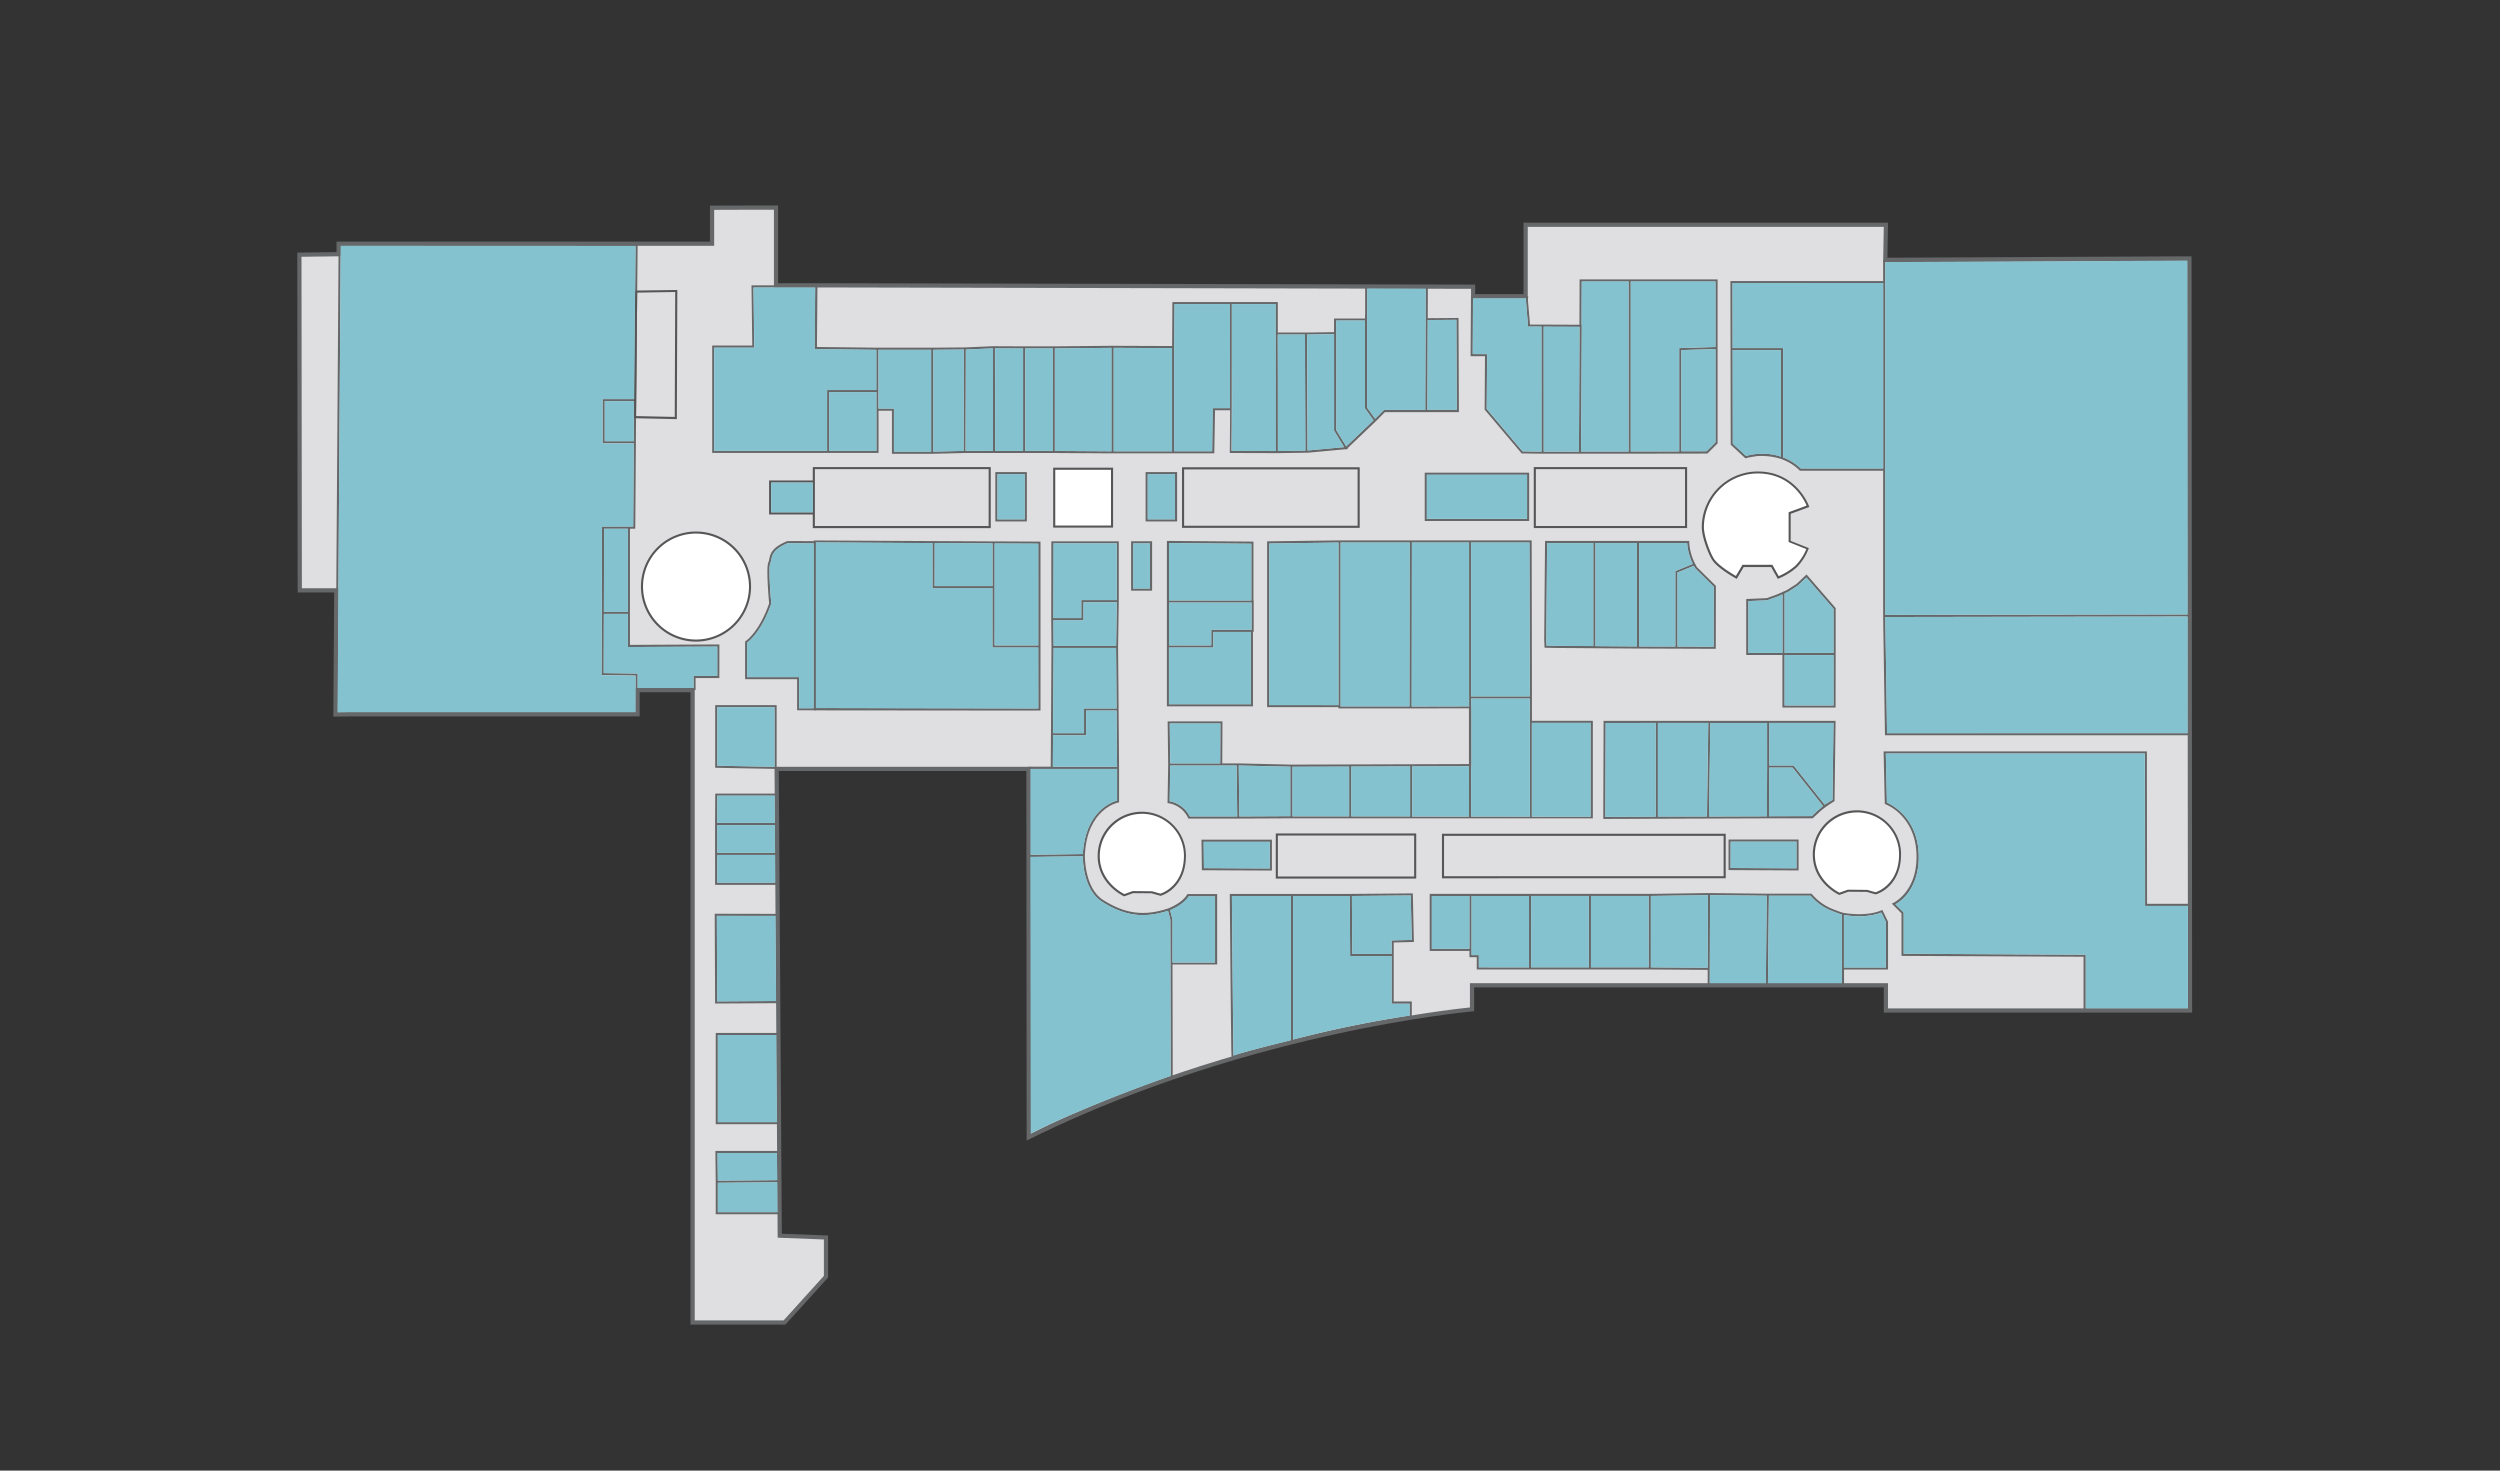 <svg xmlns="http://www.w3.org/2000/svg" id="_26072" viewBox="0 0 1190 700"><rect x="0" y="0" width="1190" height="700" fill="#333333" stroke="none"/><title>AEZ-OG</title><g id="floor"><path d="M368.89,99.33v37h24.75l307.07.65v4.54h26v-34h170.5l-.3,16.74,144.8-.68L1042,480.5H898.18v-12h-198V480s-107,9.51-210,60.51l-.13-175H369.19l1.49,223.15,22,.85v18L373.19,629h-43V328H303v11.5H166.18l-6,.08.4-59.09h-17.4L143,121.73l18.68-.23v-5H339.44V99.39l17.64-.06Z" fill="#dfdee1"></path><path d="M810.56,250.88a26,26,0,0,1,26-26c18.39-.1,24,16.1,24,16.1l-8.73,3.2v13.58l8.58,3.38a25.67,25.67,0,0,1-5.36,8.41,30.53,30.53,0,0,1-8.66,5.36l-3.08-5.5H829.68l-3.21,5.47s-8.48-4.65-11-8.54c-1.65-2.51-4.87-10.66-4.87-15.41" fill="#fff"></path><path d="M863.38,406.73a20.5,20.5,0,0,1,41,0c-.07,15.37-11.67,18.51-11.67,18.51l-4.12-1.17-9-.07-4.08,1.46s-12.2-5.46-12.16-18.73" fill="#fff"></path><path d="M523,407.4a20.5,20.5,0,0,1,41,0c-.07,15.37-11.67,18.5-11.67,18.5l-4.12-1.17-9-.07-4.08,1.47s-12.2-5.46-12.16-18.73" fill="#fff"></path><path d="M305.58,279.2a25.71,25.71,0,1,1,25.71,25.71h0a25.71,25.71,0,0,1-25.71-25.71" fill="#fff"></path><rect x="501.81" y="223.12" width="27.52" height="27.52" fill="#fff"></rect><path d="M875.52,426l-.18-.08c-.12-.06-12.5-5.74-12.45-19.19a21,21,0,0,1,35.92-14.8,20.72,20.72,0,0,1,6.09,14.81c0,8.12-3.29,12.84-6,15.38a15.69,15.69,0,0,1-6,3.61h-.13l-4.19-1.19-8.83-.07Zm8.37-39.28a20.07,20.07,0,0,0-20,20h0c0,11.92,10.2,17.46,11.68,18.19l4-1.42,9.21.09,4,1.13c1.24-.4,11.11-4.06,11.18-18a20,20,0,0,0-20-20Z" fill="#575656"></path><path d="M535.12,426.67l-.18-.08c-.12-.06-12.5-5.75-12.45-19.19a21,21,0,0,1,35.92-14.8,20.72,20.72,0,0,1,6.09,14.81c0,8.12-3.29,12.84-6,15.38a15.77,15.77,0,0,1-6,3.61h-.13l-4.19-1.19-8.83-.07Zm8.37-39.28a20.07,20.07,0,0,0-20,20h0c0,11.92,10.2,17.45,11.68,18.19l4-1.43,9.21.09,4,1.13c1.24-.4,11.11-4.06,11.18-18a20,20,0,0,0-20-20Z" fill="#575656"></path><path d="M331.3,305.42a26.21,26.21,0,1,1,26.21-26.21h0A26.24,26.24,0,0,1,331.3,305.42Zm0-51.43a25.21,25.21,0,1,0,25.21,25.21h0A25.24,25.24,0,0,0,331.3,254Z" fill="#575656"></path><path d="M846.22,275.53l-3.15-5.62H830l-3.31,5.64-.43-.23c-.35-.19-8.62-4.76-11.22-8.71-1.74-2.65-5-10.89-5-15.68a26.65,26.65,0,0,1,26.5-26.5h.18c18.4,0,24.29,16.27,24.35,16.44l.16.46-8.87,3.25v12.89L861,260.9l-.17.46a25.89,25.89,0,0,1-5.49,8.6,30.49,30.49,0,0,1-8.82,5.46Zm-16.82-6.67h14.26l3,5.37a29.63,29.63,0,0,0,8.09-5.09,24.82,24.82,0,0,0,5.06-7.77L851.38,258V243.83l8.58-3.15c-1.09-2.59-7.27-15.31-23.22-15.31h-.17a25.64,25.64,0,0,0-25.51,25.5c0,4.54,3.15,12.64,4.79,15.13,2.14,3.26,8.71,7.15,10.44,8.14Z" fill="#575656"></path><path d="M529.83,251.15H501.31V222.62h28.52Zm-27.52-1h26.52V223.62H502.31Z" fill="#575656"></path><path d="M1042.45,481V430.22H1022l-.08-72.54H896.59l.57,25,.32.12a22.76,22.76,0,0,1,7.74,5.53c3.47,3.71,7.51,10.42,7,21.27-.67,15.42-11,20.18-11.07,20.22l-.67.3,4.63,4.63V455l86.66.41V481Zm-136.3-27V434.37l-3.92-3.92a19.19,19.19,0,0,0,5-4.15c2.57-3,5.7-8.24,6.07-16.62.86-19.82-12.83-26.66-15.11-27.66l-.53-23.34H1021l.08,61.81v10.73h20.42V480H992.81V454.46Z" fill="#656768"></path><path d="M895.6,433.3c-7.41,3.14-17.21,1.38-18.17,1.2h-.09a60.18,60.18,0,0,1-5.85-2.15,24.65,24.65,0,0,1-9-6.76l-.15-.19H841.51L814,425.1h-1l-27.74.39H680.54v27.15h18.92v3h3.47v5.83h82.41l27.52.2V469h64.91v-7.49h20.94V438.73L896,433.11ZM681.54,451.65V426.5h17.92v25.11Zm22.39,8.81v-5.83h-3.47V426.5h27.36v34Zm52.37,0H728.8v-34h27.5Zm1,0v-34h27.47v34Zm28.51,0v-34L813,426.1l-.15,34.55ZM840.54,468h-26.7l.15-41.9,27,.27-.44,40.51Zm36.21,0H841.54v-.22l.45-41.4h19.87a25.38,25.38,0,0,0,9.27,6.87c.18.07,4,1.64,5.62,2.1v26.18h0Zm20.94-7.49h-20v-25c2.33.4,10.84,1.59,17.81-1.17l2.13,4.45Z" fill="#656768"></path><path d="M862.94,389.46l.13-.15,3.63-3.37a54.14,54.14,0,0,1,6.3-4.44l.24-.14.49-38.23H763.31l-.15,46.68,77.9-.28h21.66Zm9.81-45.34-.47,36.66L868.53,383l-14.8-18.64H842.15V344.11Zm-10.26,44.34-20.42.07.09-23.16h11.1l13.07,16.46,1.42,1.78-1.59,1.47a36.76,36.76,0,0,0-3.68,3.38Zm-74.35-44.33v44.6l-24,.09.15-44.68ZM801,388.68H789.18V344.13h24l-.64,44.51Zm12.5,0,.64-44.51h27v20.64L841,388.58Z" fill="#656768"></path><path d="M779.18,308.7h1l18.29.07h0l18.23.07.07-29.74v-.21l-9-8.92c-.3-.51-.58-1-.83-1.51h0A25.51,25.51,0,0,1,804.07,258v-.5H735.44l-.4,47,.17,3.82,5.12.11,18.09.13h0Zm36.59-29.4-.06,28.53-17.23-.06V272.51l7.76-3.19c.21.4.44.81.69,1.21Zm-12.69-20.8a26.65,26.65,0,0,0,2.69,9.93l-8.3,3.41v35.93l-17.29-.06V258.5Zm-23.9,0v49.2l-19.76-.14V258.5Zm-38.84,48.92-4.18-.09-.13-2.85.39-46h22v49Z" fill="#656768"></path><path d="M596.41,336.2V300.8h.34v-15h-.11v-28l-41.2-.33h0v28.32h0v1h0V336.2Zm-.77-77.38v27h-39.2V258.5Zm-19.07,41h0v7.42H556.48V286.82h39.25v13Zm18.83,35.4h-39v-27h21.13V300.8h17.83Z" fill="#656768"></path><path d="M342.43,306.75l-42.57.21V251.67h2.53l.29-40.62h0v-.6l.08-11,.76-83.39L161.68,116h-.5l-1.51,224.09,6.5-.09H303.49V328.5H331.1v-5.75h11.31Zm-43.57-55.08v39.55H287.45l.11-39.53h.69Zm2.83-42.42V210H287.84V190.9h13.93Zm.8,129.75H166.18l-5.49.08L162.18,117l140.34.06L301.85,190h-15v21h14.84l-.28,39.62H286.54l-.09,40.83-.09,29.86,16.17.24v6.88h0Zm38.94-17.25h-11.3v5.75H303.51v-6.87l-16.16-.24.08-28.18h11.42V308l42.57-.21Z" fill="#656768"></path><path d="M473.78,248.21h15v-23.5h-15Zm1-22.5h13v21.5h-13Z" fill="#656768"></path><path d="M538.4,281.15h10v-23.5h-10Zm1-22.5h8v21.5h-8Z" fill="#656768"></path><path d="M560.31,224.71h-15v23.5h15Zm-1,22.5h-13v-21.5h13Z" fill="#656768"></path><path d="M727.88,225H678.17v23h49.72Zm-1,22H679.17V226h47.72Z" fill="#656768"></path><path d="M706.69,194.8v.2l17.61,20.83,9.51.12h41.42l36.9-.06h.6l4.84-4.84V133H751.9l-.09,21.58-17.06-.07h-6.46l-1-11.63.14-1.82H700.19L700,169.54h6.85Zm93.62,20V166.64l16.27-.5v44.42l-4.26,4.25ZM776.23,134h40.35v31.19l-17.27.53v49.17H776.23Zm-23.33,0h22.33v80.92H752.58l.36-60.38h-.12Zm-1.32,81H734.81V155.53l17.06.07ZM701,168.54l.15-26.54H726.4l-.06.83,1,12.63h6.39V215l-9-.12-17.07-20.2.19-26.08Z" fill="#656768"></path><path d="M565,425.86c-2.21,4-8.78,6.5-8.9,6.54-11.49,3.81-20.49,2.64-31-4-9-5.69-8.7-21.1-8.7-21.34C517.4,385,532.13,382,532.27,382l.41-.08V366h0v-1h0l-.22-26.77h0l-.25-30.31.33-21.26h0v-1h0v-28h-32.1l-.06,36.61h0v1h0l.11,12.68-.24,42h0l-.1,15h-10.6v41.9h0v1h0l.13,133.44.73-.39c23.68-12.67,67-27.85,67.47-28l.34-.12-.11-53.7h21.26v-33.5H565.19ZM501.52,308.42h29.73l.24,28.82H516V349H501.26Zm0-49.79h30.1v27h-16.9v8.57H501.41Zm14.21,36.61v-8.57h15.89l-.32,20.75H501.52l-.1-12.18ZM517,350V338.23h14.5l.22,26.77H501.15l.1-15Zm-26.45,56.89V366h41.18v15.06c-2.45.67-15.11,5.09-16.31,25.47l-19.67.29Zm.13,132.79-.13-131.79h2.88l22-.32c0,2.86.51,16.23,9.17,21.7,10.7,6.75,19.83,8,31.4,4.29l1.1,4.2.15,74.42c-4.11,1.38-43.8,15.47-66.58,27.5Zm87.69-113v31.53H558.11v-20.5L557,433.25c1.53-.62,6.68-2.91,8.86-6.58Z" fill="#656768"></path><path d="M663.43,448.62l9.58-.24-.51-23.13-29.56.25H585.38v.5s.16,19.31.34,38.61c.09,9.65.19,19.31.27,26.55.09,7.75.12,10.71.26,11.84a.24.24,0,0,0,0,.12h.07c.08.56.2.57.38.59h.45v-.27c1.68-.87,17.27-4.87,27.37-7.35h0l.63-.17h0l.35-.09h0a525.17,525.17,0,0,1,56.09-11.53l.43-.06v-7.53h-8.61V448.62Zm-48.91,46.51c-19.29,4.73-25.4,6.55-27.37,7.36-.16-6.12-.57-51.22-.77-76h28.14ZM672,447.4l-9.56.24v6.44H643.68l-.18-27.59,28-.24Zm-1,30.38v5.66a527.48,527.48,0,0,0-55.52,11.42V426.5h27l.19,28.58h19.74v22.7Z" fill="#656768"></path><path d="M873.77,311.82V289.43l-13.86-16-4.76,4.5-4.51,2.88-1.17.53h0l-3.37,1.52-5.1,1.85-9.8.41v26.65h17.23v25h25.3Zm-22.66-30.08,4.65-3,4.08-3.85,12.93,14.88v21H849.46V282.48Zm-18.88,29.08v-24.7l8.92-.37,5.32-1.93,2-.89v27.88Zm40.53,25h-23.3v-24h23.31Z" fill="#656768"></path><path d="M369.77,377.74H340.46l-.08,14h0v1h0V406h0v15.21H370V406.94h0l-.09-14.21h0Zm-28.32,1h27.32l.09,13H341.38ZM369,420.15H341.4V406.94H369Zm0-14.21H341.41V392.73H368.9Z" fill="#656768"></path><path d="M340.43,365.46l29.25.55V335.63H340.43Zm1-28.83h27.25V365l-27.25-.51Z" fill="#656768"></path><path d="M371,562.75v-1h0l-.18-13.92H340.53l.16,14.68V578H371.1l-.1-15.23Zm-1.18-13.92.17,12.92-14.92.13-13.38.11-.14-13.17ZM370.1,577H341.69V563l13.38-.11,14.93-.13Z" fill="#656768"></path><path d="M370.81,535.13l-.29-43.46H340.69v43.46Zm-29.12-42.46h27.84l.28,41.46H341.69Z" fill="#656768"></path><path d="M370.15,435l-29.94-.06.18,42.73,30-.16Zm-28.76,41.66-.17-40.72h27.94l.27,40.52Z" fill="#656768"></path><path d="M572.09,414.23l33.34.16v-14.7H571.91Zm32.35-13.54v12.7l-31.35-.15-.15-12.54Z" fill="#656768"></path><path d="M822.78,414.16l33.35.16v-14.7H822.79Zm1-13.54h31.34v12.7l-31.35-.15Z" fill="#656768"></path><path d="M418.18,215.62V195.5h6.38V216h19.7l14.93-.37h42.46l27.46.17H578l.36-20.5h7.17l-.14,20.32,22,.07h1l13.11-.19h1l18-1.67.16.26.32-.31.63-.06-.21-.34,13.09-12.46h0l.41-.41.31-.3h0l4-4.05h35.23l-.19-44.82-14.64.12.06-15-29.86-.06v12.36l-.07,2.87H635v6.47l-13.34.19H608.25V143.77H558.06l-.14,20.94-27.81-.11h-1l-27.42.26h-14.1l-13.91-.06h-1l-13.39.57-15.52.13h-26l-28.9-.35.24-29.33h-31.4l.37,28.65H339v51.12h79.24Zm275.25-20.54h-14l.16-42.75,13.65-.11ZM417.18,214.62H394.7v-28h22.48v28Zm41.5,0-14.43.36V166.5l14.55-.12ZM650.8,137.34l27.85.06-.21,54.19v3.52H658.79l-4.23,4.23L650.73,194V152.09l.08-3.37ZM636,152.58h13.7v41.77l4.11,5.71-13,12.41-.38-.61-4.35-7.12V158h0ZM635,205l4.78,7.82-17.41,1.62-.15-32.54-.1-22.66L635,159Zm-26.82-45.77h12.93l.1,22.66.14,32.6-13.11.19V176.6Zm-21.86-14.51h20.85v13.52h0v56.44l-21-.07.13-19.33h0V180.65Zm-1,0v49.56h-8.15L577,214.8H558.92V165.2l.14-20.45Zm-27.47,21v49.1H530.11V165.58ZM529,214.83l-26.93-.17V165.84l26.93-.25Zm-27.93-.17H488V165.84h13.13Zm-27.49-48.84,13.36.06v48.78H473.69Zm-1,48.84h-13l.12-48.28,12.88-.54ZM443.2,215H425.5V194.5h-7.38v-28H443.2Zm-103.31-.38V165.5H359l-.37-28.65H388l-.24,29.32,29.35.36v19.15H393.7v29Z" fill="#656768"></path><path d="M823.83,211.7h0l7,6.48.27-.08,1-.26c1.39-.31,3.36-.61,4.08-.72l.67-.07h.83a31,31,0,0,1,10.08,1.4c.77.27,1.49.56,2.13.86a22.34,22.34,0,0,1,6.67,4.58l.15.17h39.67V292.7h0v1h0l.86,56.3H1042.3V292.5h0l-.13-168.9v-.5l-145.8.68v10H823.68l.14,77.73Zm23.89,5.64-.64-.19a27,27,0,0,0-10.53-1.08h-.43a31.21,31.21,0,0,0-4.3.76l-.73.18-4.7-4.35-1.57-1.45-.08-44.6h23Zm193.59,76.13V349H898.24l-.85-55.3,70.42-.12ZM897.38,124.74l143.8-.67.13,168.4-73.5.12-70.42.12v-168Zm-17.27,10h16.27V223H857.15a24.77,24.77,0,0,0-8.43-5.3v-52h-24l-.06-30.9Z" fill="#656768"></path><path d="M758.2,343.1h-29V331.5h0l-.12-74.27h-92l-33.93.45v78.91h33.93v.62H671.9l27.31-.06h0V363.7l-27,.08h0l-29,.09h0l-28.5.09-25.07-.58H581.8l.09-20H555.8l.25,20.5-.3,18.39.43.06a12.5,12.5,0,0,1,9.34,7l.13.31h24.27l24.71-.12H758.19Zm-30-24.94V331.5h-28V258.24H728Zm-124,17.46V258.7l32.93-.44v77.37Zm33.93.62v-78H671l-.11,78ZM672,315l.08-56.75h27.21v78l-27.31.06Zm-91.08,29.37-.09,19H557l-.23-19Zm8,44.25h-22.6a13.31,13.31,0,0,0-9.54-7.21l.28-17h31.59l.12,10.5Zm.85-13.77-.12-10.47,24.55.56V388.5l-24.28.12Zm25.43,1.82V365l27-.08v23.67h-27Zm28-11.8,28-.08V388.6h-28Zm29-.09,27-.08v24h-27Zm28-.08h.21V336.19h-.16V332.5h28v56.2h-28Zm56.93,24.06h-28V344.1h28Z" fill="#656768"></path><path d="M686.37,396.87v21.2H821.44v-21.2Zm134.07,20.2H687.37v-19.2H820.44Z" fill="#575656"></path><path d="M607.27,418.21h66.86V396.72H607.27Zm1-20.49h64.86v19.49H608.27Z" fill="#575656"></path><path d="M386.88,228.69h-20.8v16.19h20.8v6.5h84.71V222.31H386.88Zm-19.8,15.19V229.69h19.8v14.19Zm20.8-20.56h82.71v27.06H387.88V223.31Z" fill="#575656"></path><path d="M647.22,222.43H562.64v28.82h84.58Zm-1,27.82H563.64V223.43h82.58Z" fill="#575656"></path><path d="M803.07,222.31h-73v29.06h73Zm-1,28.06h-71V223.31h71Z" fill="#575656"></path><path d="M301.76,199.07l20.42.44.23-61.49-20.08.28Zm1.55-59.78L321.4,139l-.22,59.45-18.41-.4Z" fill="#575656"></path><path d="M1043.45,480.5l-.27-356.94V122h-1.51l-143.27.67.27-15.21V106H725.19v34h-23v-4.54h-1.5l-307.07-.65H370.37v-37H357.08l-17.65.06h-1.49V115H160.18v5l-17.2.21H141.5v1.48l.18,158.77V282h17.39l-.39,57.58v1.53h1.53l6-.09H304.49v-11.5h24.18v301h45.16l.45-.49,19.5-21.5.39-.43v-20l-1.44-.06-20.58-.79L370.7,367H488.55l.13,173.51v2.41l2.16-1.07c29.29-14.5,77.93-34.82,143.29-49.26,39.08-8.63,65.92-11.08,66.19-11.1l1.37-.12V470h195v12h146.77ZM699.69,468v11.55c-7.72.76-110.72,11.69-209,60.16L490.54,365H368.68l1.49,223.66v.48l22,.85v17.33L373,628.5H330.69v-301H302.51V339H166.18l-5.49.08.4-59.08h-17.4l-.18-157.78,18.68-.23v-5H339.94V99.89l17.14-.06h11.31v37h25.25l306.57.65V142h27V108H896.68l-.3,16.74,144.81-.68.27,355.93H898.68V468Z" fill="#656768"></path><path d="M473.45,257.69h-3.32l-82.76-.44h0v80.88l107.91.1V257.81Zm0,22.31V258.7l20.78.11v48.43h-20.8Zm-28.54-21.5,27.54.15V279H444.87Zm49.34,78.74L388.33,337V258.19l55.54.35V280h28.54v28.24h21.8Z" fill="#656768"></path><path d="M374.9,258.57l12.42.06v78.5h-7v-14.8h-24.7V305.91c1.23-.9,7-5.67,11.38-18.24a2.25,2.25,0,0,0,.08-1h0c-.44-4.92-1.29-16.62-.44-18.51a8.57,8.57,0,0,0,.52-1.86c.44-2.18,1-4.89,7.74-7.72m-.2-1-.19.08c-7.24,3-7.87,6.16-8.33,8.44a7.49,7.49,0,0,1-.47,1.68c-1,2.28,0,15.1.37,19h0a2.26,2.26,0,0,1,0,.52h0c-4.29,12.36-9.94,17-11,17.76l-.41.3v17.93h24.75v14.8h9v-80.5h-1L375,257.53Z" fill="#656768"></path></g><g id="shops"><polygon id="p68-1" points="472.4 308.19 472.4 279.95 443.87 279.95 443.87 258.49 388.33 258.19 388.34 337.07 494.23 337.23 494.21 308.19 472.4 308.19" fill="#84c2cf"  class="shop"></polygon><polygon id="p68-2" points="458.81 166.37 444.26 166.5 444.26 214.99 458.69 214.64 458.81 166.37" fill="#84c2cf"  class="shop"></polygon><path id="p68-3" d="M906.15,434.37V454l86.66.41V480h48.64V431.22H1021V420.49l-.08-61.81H897.62l.53,23.34c2.29,1,16,7.83,15.11,27.66-.37,8.38-3.5,13.66-6.07,16.62a19.19,19.19,0,0,1-5,4.15Z" fill="#84c2cf"  class="shop"></path><polygon id="p68-4" points="752.82 154.53 752.94 154.53 752.58 214.91 775.23 214.88 775.23 133.95 752.9 133.95 752.82 154.53" fill="#84c2cf"  class="shop"></polygon><polygon id="p68-5" points="799.31 165.67 816.58 165.14 816.58 133.95 776.23 133.95 776.23 214.87 799.31 214.84 799.31 165.67" fill="#84c2cf"  class="shop"></polygon><polygon id="p68-6" points="635.02 159.06 622.19 159.24 622.29 181.91 622.43 214.45 639.85 212.84 635.07 205.02 635.02 159.06" fill="#84c2cf"  class="shop"></polygon><polygon id="p68-7" points="816.58 210.56 816.58 166.14 800.31 166.64 800.31 214.81 812.32 214.81 816.58 210.56" fill="#84c2cf"  class="shop"></polygon><polygon id="p68-8" points="557.92 165.69 530.11 165.58 530.11 214.8 557.92 214.8 557.92 165.69" fill="#84c2cf"  class="shop"></polygon><polygon id="p68-9" points="529.11 165.58 502.18 165.84 502.18 214.63 529.11 214.8 529.11 165.58" fill="#84c2cf"  class="shop"></polygon><polygon id="p68-10" points="487.04 165.84 473.69 165.78 473.69 214.63 487.04 214.63 487.04 165.84" fill="#84c2cf"  class="shop"></polygon><polygon id="p68-11" points="393.7 185.65 417.19 185.65 417.19 166.49 387.83 166.14 388.07 136.82 358.7 136.85 359.07 165.5 339.95 165.5 339.95 214.62 393.7 214.62 393.7 185.65" fill="#84c2cf"  class="shop"></polygon><polygon id="p68-12" points="286.36 321.38 286.44 291.52 286.54 250.69 299.87 250.67 299.87 250.67 301.4 250.67 301.68 211.05 286.84 211.05 286.84 189.95 301.85 189.95 302.52 117.06 162.18 117 160.69 339.08 166.18 339 302.49 339 302.51 328.5 302.51 328.5 302.52 321.62 286.36 321.38" fill="#84c2cf"  class="shop"></polygon><path id="p68-13" d="M387.32,337.13v-78.5l-12.42-.06c-6.74,2.83-7.3,5.54-7.74,7.72a8.57,8.57,0,0,1-.52,1.86c-.85,1.89,0,13.59.44,18.51h0a2.25,2.25,0,0,1-.08,1c-4.36,12.57-10.15,17.34-11.38,18.24v16.42h24.75v14.8Z" fill="#84c2cf"  class="shop"></path><path id="p68-15" d="M557.21,512.13l-.15-74.42-1.1-4.2c-11.57,3.72-20.71,2.46-31.4-4.29-8.66-5.47-9.16-18.84-9.17-21.7l-22,.32h-2.88l.13,131.79C513.45,527.65,553.14,513.56,557.21,512.13Z" fill="#84c2cf"  class="shop"></path><path id="p68-16" d="M587.16,502.49c2-.81,8.08-2.63,27.37-7.36V426.5H586.39C586.59,451.27,587,496.37,587.16,502.49Z" fill="#84c2cf"  class="shop"></path><path id="p68-17" d="M877.74,435.57v25h19.94V438.85l-2.13-4.45C888.58,437.15,880.07,436,877.74,435.57Z" fill="#84c2cf"  class="shop"></path><polygon id="p68-18" points="784.79 443.51 784.77 426.5 757.3 426.5 757.3 460.45 784.8 460.45 784.79 443.51" fill="#84c2cf"  class="shop"></polygon><rect id="p68-19" x="728.81" y="426.5" width="27.49" height="33.96" fill="#84c2cf"  class="shop"></rect><polygon id="p68-20" points="700.45 452.61 700.45 454.62 703.92 454.62 703.92 460.45 727.8 460.45 727.81 426.5 700.45 426.5 700.45 452.61" fill="#84c2cf"  class="shop"></polygon><polygon id="p68-21" points="855.76 278.77 851.11 281.74 849.46 282.48 849.46 310.81 872.77 310.81 872.77 289.8 859.84 274.92 855.76 278.77" fill="#84c2cf"  class="shop"></polygon><polygon id="p68-22" points="556.45 286.82 556.45 307.18 566.53 307.2 576.58 307.22 576.58 299.8 576.58 299.8 595.75 299.8 595.75 286.85 558.02 286.82 556.45 286.82" fill="#84c2cf"  class="shop"></polygon><polygon id="p68-23" points="841.15 364.76 841.13 344.13 814.1 344.13 813.45 388.64 841.06 388.54 841.15 364.76" fill="#84c2cf"  class="shop"></polygon><polygon id="p68-24" points="637.11 258.26 604.18 258.7 604.18 335.63 637.11 335.63 637.11 258.26" fill="#84c2cf"  class="shop"></polygon><polygon id="p68-25" points="758.42 307.55 758.42 258.5 736.43 258.5 736.04 304.47 736.17 307.32 740.35 307.42 758.42 307.55" fill="#84c2cf"  class="shop"></polygon><polygon id="p68-26" points="759.42 258.5 759.42 307.56 779.18 307.7 779.18 258.5 759.42 258.5" fill="#84c2cf"  class="shop"></polygon><polygon id="p68-27" points="577.58 308.23 577.58 308.23 569.99 308.21 556.45 308.18 556.45 335.2 595.41 335.2 595.41 300.8 577.58 300.8 577.58 308.23" fill="#84c2cf"  class="shop"></polygon><polygon id="p68-28" points="341.69 563 341.69 576.98 370.09 576.98 370 562.75 355.07 562.88 341.69 563" fill="#84c2cf" ></polygon><polygon id="p68-29" points="679.6 152.37 679.44 195.12 693.43 195.08 693.25 152.26 679.6 152.37" fill="#84c2cf"  class="shop"></polygon><polygon id="p68-30" points="298.87 292.22 287.44 292.22 287.36 320.4 303.53 320.63 303.51 327.5 330.13 327.5 330.13 321.75 341.44 321.75 341.44 307.75 298.87 307.96 298.87 292.22" fill="#84c2cf"  class="shop"></polygon><polygon id="p68-31" points="514.68 285.67 531.58 285.67 531.58 258.63 501.48 258.63 501.41 294.24 514.68 294.24 514.68 285.67" fill="#84c2cf"  class="shop"></polygon><path id="p68-32" d="M876.74,461.53h0V435.35c-1.62-.46-5.44-2-5.62-2.1a25.38,25.38,0,0,1-9.27-6.87H842l-.45,41.4V468h35.21Z" fill="#84c2cf"  class="shop"></path><path id="p68-33" d="M566.31,388.63h22.6l-.15-13.75-.12-10.5H557l-.28,17A13.28,13.28,0,0,1,566.31,388.63Z" fill="#84c2cf"  class="shop"></path><path id="p68-34" d="M866.14,385.09l1.59-1.47-1.42-1.78-13.07-16.46h-11.1l-.09,23.16,20.42-.07A35.59,35.59,0,0,1,866.14,385.09Z" fill="#84c2cf"  class="shop"></path><polygon id="p68-35" points="287.45 291.22 298.87 291.22 298.87 251.67 288.25 251.69 287.56 251.69 287.45 291.22" fill="#84c2cf"  class="shop"></polygon><rect id="p68-36" x="474.78" y="225.71" width="13" height="21.5" fill="#84c2cf" ></rect><rect id="p68-37" x="539.4" y="258.65" width="8" height="21.5" fill="#84c2cf"  class="shop"></rect><rect id="p68-38" x="546.31" y="225.71" width="13" height="21.5" fill="#84c2cf"  class="shop"></rect><rect id="p68-39" x="679.17" y="225.96" width="47.72" height="21" fill="#84c2cf"  class="shop"></rect><polygon id="p68-40" points="897.39 293.7 898.24 349 1041.31 348.96 1041.31 293.46 967.81 293.58 897.39 293.7" fill="#84c2cf"  class="shop"></polygon><polygon id="p68-41" points="707.69 194.62 724.76 214.82 733.81 214.93 733.79 194.95 733.75 155.46 727.37 155.46 726.34 142.83 726.4 142 701.18 142 701.03 168.54 707.88 168.54 707.69 194.62" fill="#84c2cf"  class="shop"></polygon><path id="p68-42" d="M556.91,433.18l1.16,4.46v20.5h20.26V426.63h-12.6C563.59,430.26,558.44,432.56,556.91,433.18Z" fill="#84c2cf"  class="shop"></path><polygon id="p68-43" points="785.8 460.46 812.84 460.66 812.98 426.1 785.77 426.49 785.79 443.5 785.8 460.46" fill="#84c2cf"  class="shop"></polygon><polygon id="p68-44" points="813.84 468 840.54 468 840.55 466.88 840.99 426.37 813.98 426.1 813.84 468" fill="#84c2cf"  class="shop"></polygon><polygon id="p68-45" points="681.54 451.65 699.45 451.61 699.45 426.5 681.54 426.5 681.54 451.65" fill="#84c2cf"  class="shop"></polygon><polygon id="p68-46" points="671.52 426.25 643.5 426.5 643.68 454.08 662.43 454.08 662.43 447.64 671.99 447.4 671.52 426.25" fill="#84c2cf"  class="shop"></polygon><polygon id="p68-47" points="638.11 336.25 670.94 336.25 671.04 258.25 638.11 258.25 638.11 336.25" fill="#84c2cf"  class="shop"></polygon><polygon id="p68-48" points="472.4 258.64 444.87 258.5 444.87 278.95 472.4 278.95 472.4 258.64" fill="#84c2cf"  class="shop"></polygon><polygon id="p68-49" points="636.02 152.58 636.07 158.04 636.07 158.04 636.07 158.54 636.07 204.74 640.42 211.86 640.8 212.47 653.83 200.06 649.73 194.35 649.73 152.58 636.02 152.58" fill="#84c2cf"  class="shop"></polygon><polygon id="p68-50" points="621.19 159.25 608.25 159.25 608.28 176.61 608.33 214.69 621.43 214.51 621.29 181.91 621.19 159.25" fill="#84c2cf"  class="shop"></polygon><polygon id="p68-51" points="459.69 214.62 472.69 214.63 472.69 165.8 459.81 166.35 459.69 214.62" fill="#84c2cf"  class="shop"></polygon><path id="p68-52" d="M515.42,406.53c1.19-20.38,13.85-24.8,16.31-25.47V366H490.55v40.89l5.2-.08Z" fill="#84c2cf"  class="shop"></path><polygon id="p68-53" points="473.4 279.95 473.4 307.19 494.21 307.19 494.19 258.76 473.4 258.65 473.4 279.95" fill="#84c2cf"  class="shop"></polygon><rect id="p68-54" x="849.46" y="311.82" width="23.31" height="23.95" fill="#84c2cf"  class="shop"></rect><polygon id="p68-55" points="368.77 378.74 341.45 378.74 341.38 391.73 368.86 391.73 368.77 378.74" fill="#84c2cf"  class="shop"></polygon><polygon id="p68-56" points="368.69 336.63 341.44 336.63 341.44 364.48 368.69 364.99 368.69 336.63" fill="#84c2cf"  class="shop"></polygon><polygon id="p68-57" points="501.52 307.42 531.25 307.42 531.57 286.67 515.68 286.67 515.68 295.24 501.42 295.24 501.52 307.42" fill="#84c2cf"  class="shop"></polygon><path id="p68-58" d="M662.43,455.08H642.69l-.19-28.58h-27v68.36A527.12,527.12,0,0,1,671,483.44v-5.66h-8.61Z" fill="#84c2cf"  class="shop"></path><polygon id="p68-59" points="589.91 388.62 614.18 388.5 614.18 376.67 614.18 364.95 589.63 364.39 589.75 374.86 589.91 388.62" fill="#84c2cf"  class="shop"></polygon><polygon id="p68-60" points="842.15 364.38 853.73 364.38 868.53 383.02 872.28 380.78 872.74 344.12 842.13 344.13 842.15 364.38" fill="#84c2cf"  class="shop"></polygon><rect id="p68-61" x="488.04" y="165.84" width="13.13" height="48.78" fill="#84c2cf"  class="shop"></rect><polygon id="p68-62" points="658.79 195.13 678.44 195.13 678.45 191.61 678.66 137.41 650.81 137.35 650.81 148.72 650.73 152.09 650.73 194.03 654.56 199.35 658.79 195.13" fill="#84c2cf"  class="shop"></polygon><polygon id="p68-63" points="341.54 548.83 341.68 562 355.06 561.88 369.99 561.75 369.82 548.83 341.54 548.83" fill="#84c2cf"  class="shop"></polygon><polygon id="p68-64" points="369.53 492.67 341.69 492.67 341.69 534.13 369.81 534.13 369.53 492.67" fill="#84c2cf"  class="shop"></polygon><polygon id="p68-65" points="369.42 476.52 369.15 436 341.21 435.95 341.39 476.67 369.42 476.52" fill="#84c2cf"  class="shop"></polygon><polygon id="p68-66" points="580.88 344.38 556.82 344.38 557.05 363.38 580.8 363.38 580.88 344.38" fill="#84c2cf"  class="shop"></polygon><polygon id="p68-67" points="425.56 215.01 443.26 215.01 443.26 166.5 418.19 166.5 418.19 185.65 418.19 194.5 425.56 194.5 425.56 215.01" fill="#84c2cf"  class="shop"></polygon><polygon id="p68-68" points="573.07 413.23 604.43 413.38 604.43 400.69 572.92 400.69 573.07 413.23" fill="#84c2cf"  class="shop"></polygon><polygon id="p68-69" points="855.13 400.62 823.79 400.62 823.78 413.16 855.13 413.31 855.13 400.62" fill="#84c2cf"  class="shop"></polygon><polygon id="p68-70" points="734.77 175.25 734.81 214.94 751.58 214.91 751.81 155.53 734.75 155.46 734.77 175.25" fill="#84c2cf"  class="shop"></polygon><polygon id="p68-71" points="595.64 285.85 595.64 258.82 556.45 258.5 556.45 285.82 577.23 285.84 595.64 285.85" fill="#84c2cf"  class="shop"></polygon><polygon id="p68-72" points="394.7 214.62 417.19 214.62 417.19 195.5 417.19 186.65 394.7 186.65 394.7 214.62" fill="#84c2cf"  class="shop"></polygon><polygon id="p68-73" points="848.46 282.93 846.47 283.83 841.15 285.75 832.23 286.12 832.23 310.81 848.46 310.81 848.46 282.93" fill="#84c2cf"  class="shop"></polygon><polygon id="p68-74" points="301.69 210.05 301.69 209.25 301.77 190.95 287.84 190.95 287.84 210.05 301.69 210.05" fill="#84c2cf"  class="shop"></polygon><polygon id="p68-75" points="368.95 405.94 368.87 392.73 341.37 392.73 341.41 405.94 368.95 405.94" fill="#84c2cf"  class="shop"></polygon><polygon id="p68-76" points="369.05 420.15 368.96 406.94 341.41 406.94 341.45 420.15 369.05 420.15" fill="#84c2cf"  class="shop"></polygon><polygon id="p68-77" points="577.34 194.3 585.49 194.3 585.44 172.12 585.39 144.74 559.06 144.75 558.92 165.2 558.92 214.8 576.97 214.8 577.34 194.3" fill="#84c2cf"  class="shop"></polygon><polygon id="p68-78" points="586.46 180.66 586.49 195.3 586.48 195.3 586.35 214.63 607.33 214.7 607.29 189.03 607.25 158.25 607.25 158.25 607.24 144.73 586.39 144.74 586.46 180.66" fill="#84c2cf"  class="shop"></polygon><path id="p68-79" d="M824.69,134.75l.06,30.9h24v52.06a24.77,24.77,0,0,1,8.43,5.3h39.24v-88.3H880.15Z" fill="#84c2cf"  class="shop"></path><polygon id="p68-80" points="1041.31 292.46 1041.18 124.07 897.38 124.74 897.38 133.71 897.38 224.01 897.38 292.7 967.81 292.58 1041.31 292.46" fill="#84c2cf"  class="shop"></polygon><path id="p68-81" d="M831.83,216.88a31.21,31.21,0,0,1,4.3-.76h.43a27,27,0,0,1,10.53,1.08l.64.19V166.65h-23l.08,44.6,1.57,1.45,4.7,4.35Z" fill="#84c2cf"  class="shop"></path><polygon id="p68-82" points="531.5 338.23 517 338.23 517 350 501.25 350 501.15 365 531.72 365 531.5 338.23" fill="#84c2cf"  class="shop"></polygon><polygon id="p68-83" points="516 337.23 531.49 337.23 531.25 308.42 501.52 308.42 501.26 349 516 349 516 337.23" fill="#84c2cf"  class="shop"></polygon><polygon id="p68-84" points="699.25 364.7 672.23 364.79 672.23 388.6 699.25 388.65 699.25 364.7" fill="#84c2cf"  class="shop"></polygon><polygon id="p68-85" points="671.23 364.79 643.19 364.87 643.19 388.55 671.23 388.6 671.23 364.79" fill="#84c2cf"  class="shop"></polygon><polygon id="p68-86" points="615.18 376.67 615.18 388.5 642.19 388.55 642.19 364.88 615.18 364.96 615.18 376.67" fill="#84c2cf"  class="shop"></polygon><polygon id="p68-87" points="757.2 344.1 729.22 344.1 729.22 388.71 757.18 388.76 757.2 344.1" fill="#84c2cf"  class="shop"></polygon><polygon id="p68-88" points="699.25 332.5 699.25 331.5 699.25 258.24 672.04 258.25 671.97 315 671.94 336.25 699.25 336.19 699.25 332.5" fill="#84c2cf"  class="shop"></polygon><polygon id="p68-89" points="728.19 318.17 728.08 258.23 700.25 258.24 700.25 331.5 728.19 331.5 728.19 318.17" fill="#84c2cf"  class="shop"></polygon><polygon id="p68-90" points="700.25 388.65 728.22 388.71 728.22 343.6 728.19 332.5 700.25 332.5 700.25 336.19 700.41 336.19 700.46 364.7 700.25 364.7 700.25 388.65" fill="#84c2cf"  class="shop"></polygon><path id="p68-91" d="M780.19,258.5v49.2l17.29.06V271.84l8.3-3.41a26.65,26.65,0,0,1-2.69-9.93Z" fill="#84c2cf"  class="shop"></path><path id="p68-92" d="M806.23,269.32l-7.76,3.19v35.26l17.23.06.06-28.53-8.85-8.76C806.67,270.13,806.45,269.72,806.23,269.32Z" fill="#84c2cf"  class="shop"></path><polygon id="p68-93" points="788.13 344.13 764.31 344.13 764.16 388.81 788.13 388.73 788.13 344.13" fill="#84c2cf"  class="shop"></polygon><polygon id="p68-94" points="812.45 388.64 813.1 344.13 789.13 344.13 789.13 388.72 800.95 388.68 812.45 388.64" fill="#84c2cf"  class="shop"></polygon><rect id="p68-95" x="367.08" y="229.69" width="19.8" height="14.19" fill="#84c2cf"  class="shop"></rect></g></svg>